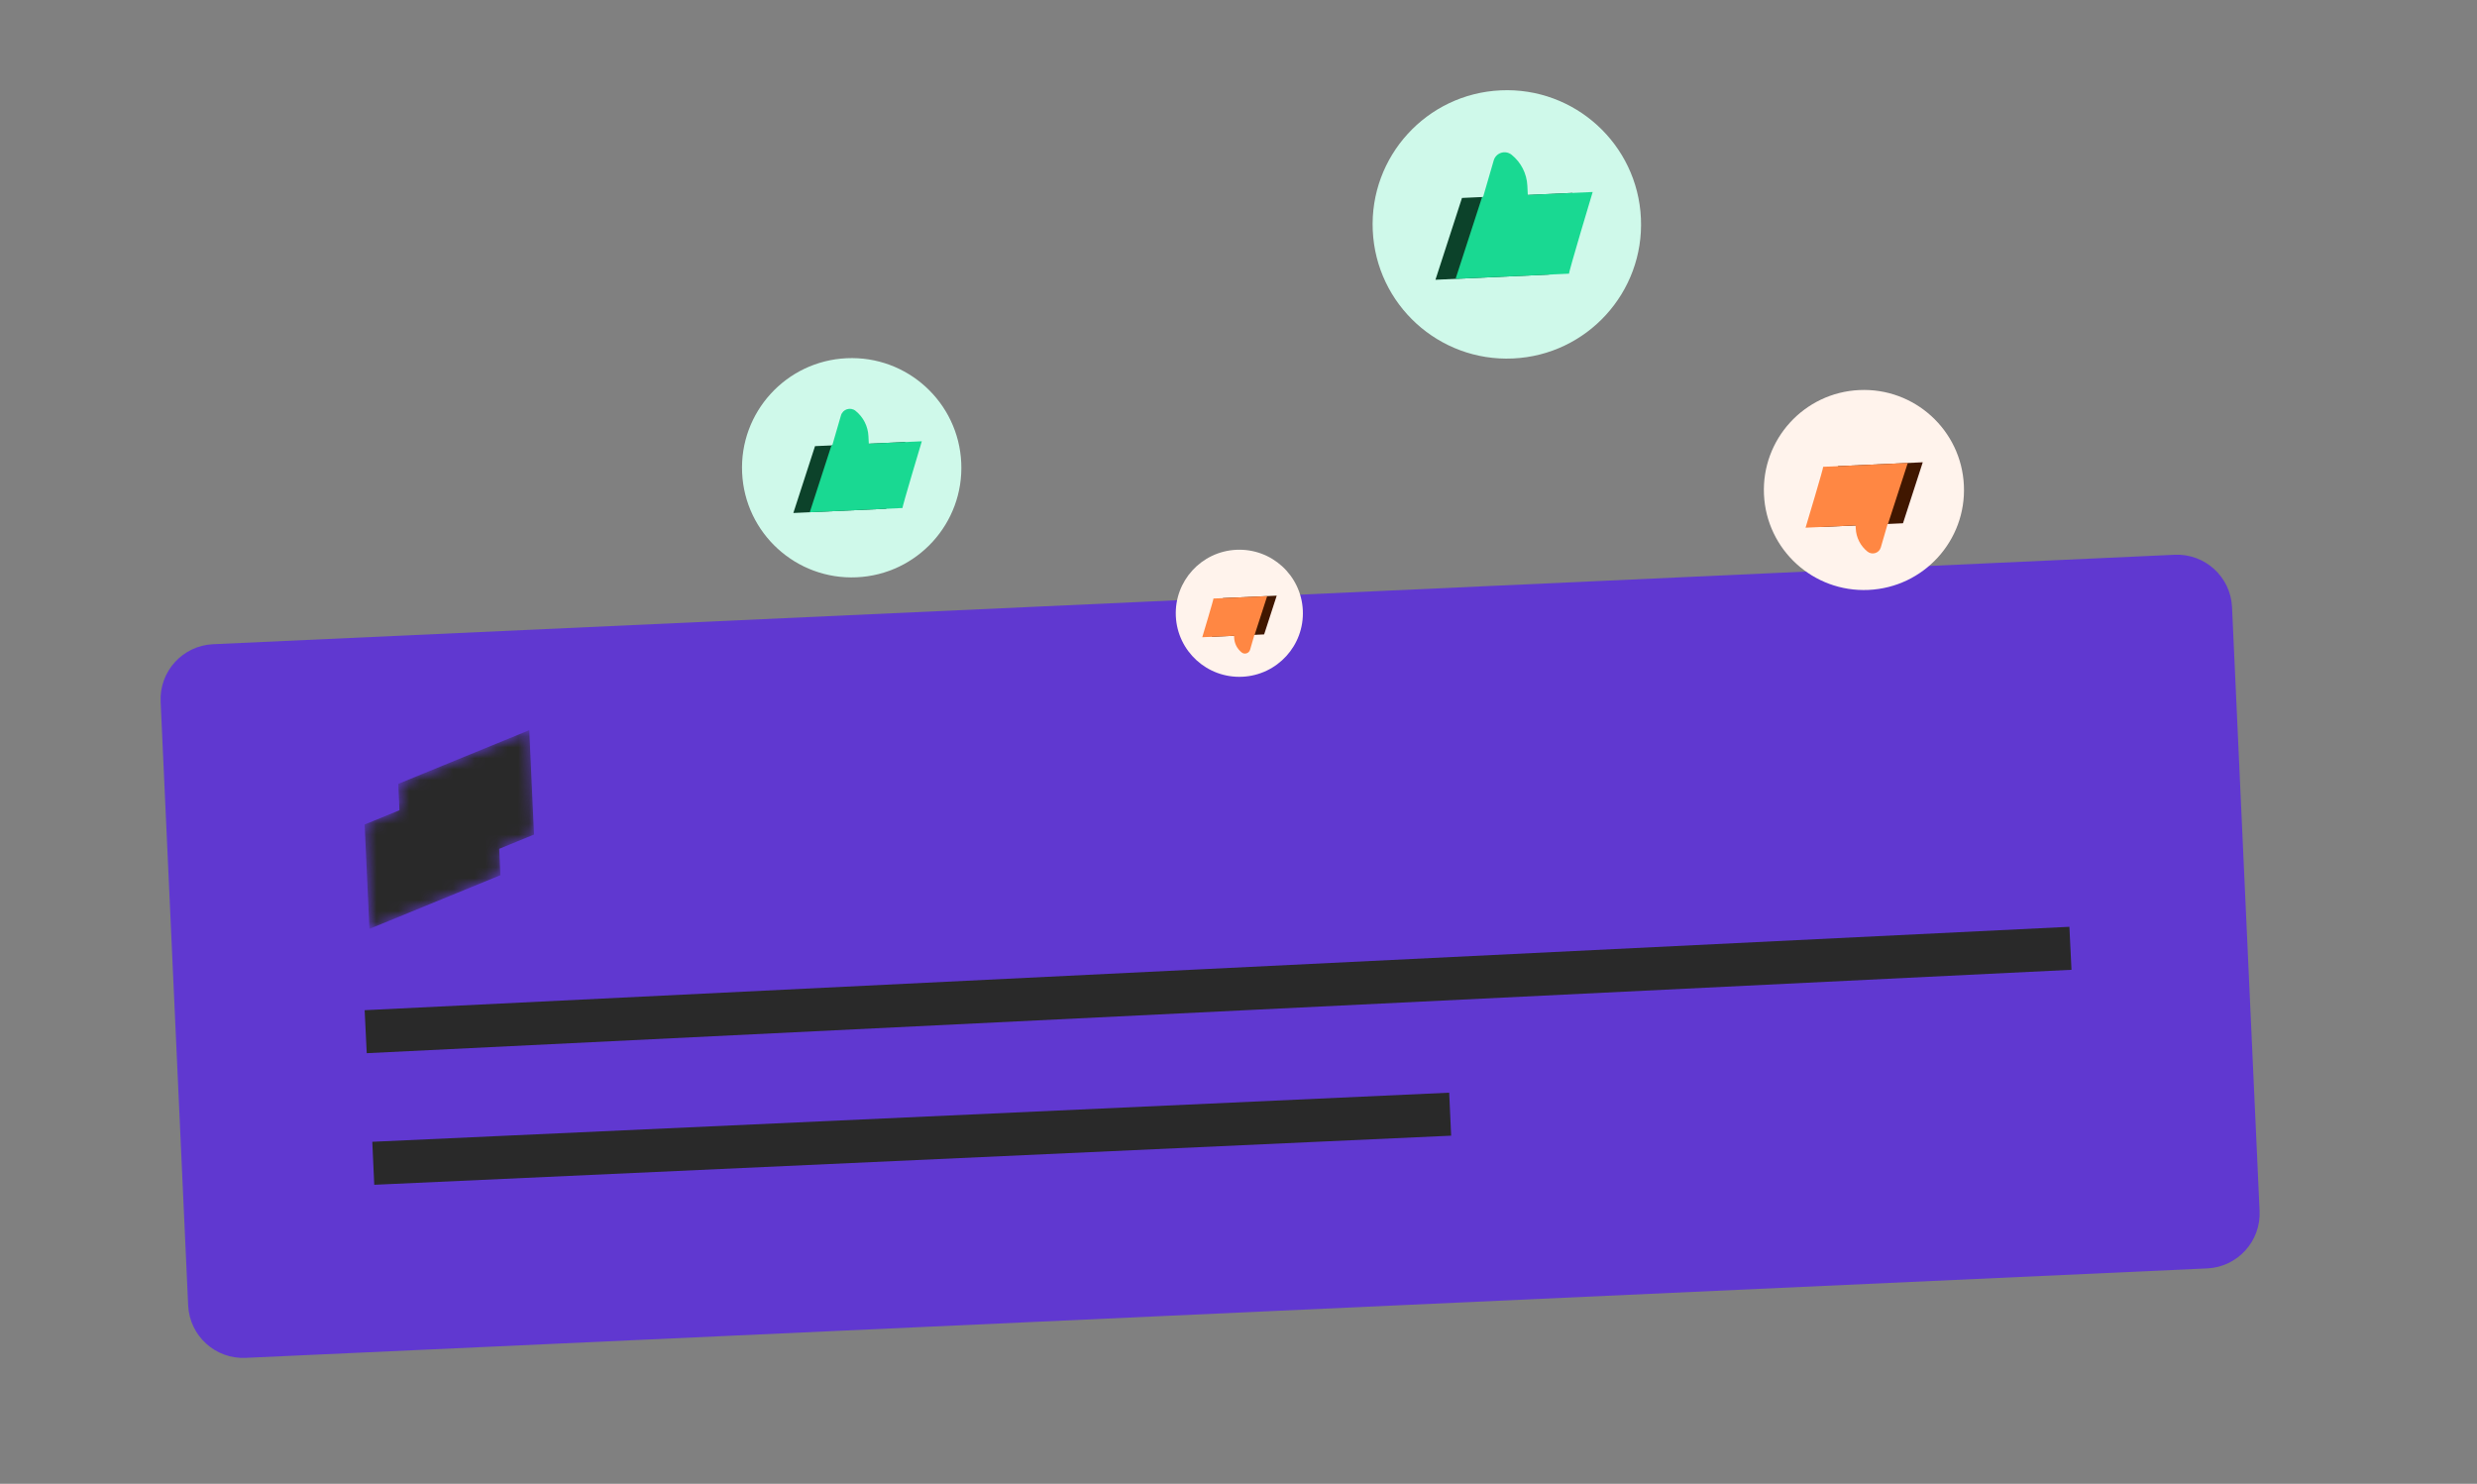 <svg width="227" height="136" viewBox="0 0 227 136" fill="none" xmlns="http://www.w3.org/2000/svg">
<rect x="0" y="0" width="227" height="136" fill="#808080" stroke="none"/>
<path d="M14.721 64.312C14.594 61.532 16.745 59.174 19.526 59.047L199.287 50.848C202.067 50.721 204.425 52.873 204.551 55.654L207.076 110.993C207.202 113.774 205.051 116.131 202.27 116.258L22.51 124.457C19.729 124.584 17.372 122.433 17.245 119.652L14.721 64.312Z" fill="#6038D0"/>
<path fill-rule="evenodd" clip-rule="evenodd" d="M189.838 88.887L33.609 96.531L33.416 92.591L189.645 84.947L189.838 88.887Z" fill="#292929"/>
<path fill-rule="evenodd" clip-rule="evenodd" d="M132.988 104.092L34.298 108.593L34.118 104.653L132.808 100.151L132.988 104.092Z" fill="#292929"/>
<path d="M88.092 42.415C88.344 47.96 84.054 52.66 78.509 52.913C72.964 53.166 68.264 48.876 68.011 43.331C67.758 37.786 72.048 33.085 77.593 32.833C83.138 32.58 87.839 36.87 88.092 42.415Z" fill="#CFF9EA"/>
<path d="M82.973 40.513L74.692 40.891L72.705 47.019L81.205 46.631C81.374 46.623 82.973 40.513 82.973 40.513Z" fill="#0C422A"/>
<path fill-rule="evenodd" clip-rule="evenodd" d="M76.272 40.819L77.068 38.079C77.236 37.501 77.938 37.28 78.407 37.657C79.113 38.224 79.542 39.066 79.586 39.971L79.62 40.666L84.479 40.445C84.479 40.445 82.638 46.565 82.711 46.562L74.211 46.95L76.198 40.822L76.272 40.819Z" fill="#19D992"/>
<path d="M119.395 55.944C119.542 59.158 117.055 61.882 113.842 62.029C110.628 62.175 107.904 59.689 107.758 56.475C107.611 53.261 110.097 50.538 113.311 50.391C116.525 50.244 119.249 52.731 119.395 55.944Z" fill="#FFF3EC"/>
<path d="M111.051 58.366L115.85 58.147L117.002 54.596L112.076 54.82C111.978 54.825 111.051 58.366 111.051 58.366Z" fill="#401700"/>
<path fill-rule="evenodd" clip-rule="evenodd" d="M114.957 58.188L114.561 59.552C114.463 59.887 114.057 60.015 113.785 59.797C113.376 59.468 113.127 58.98 113.102 58.456L113.093 58.273L110.179 58.405C110.179 58.405 111.246 54.858 111.204 54.86L116.13 54.635L114.978 58.187L114.957 58.188Z" fill="#FF8743"/>
<path d="M150.379 20.008C150.688 26.794 145.438 32.546 138.652 32.856C131.865 33.165 126.113 27.915 125.804 21.129C125.494 14.343 130.744 8.59 137.531 8.281C144.317 7.971 150.069 13.222 150.379 20.008Z" fill="#CFF9EA"/>
<path d="M144.115 17.681L133.981 18.143L131.549 25.642L141.951 25.167C142.158 25.158 144.115 17.681 144.115 17.681Z" fill="#0C422A"/>
<path fill-rule="evenodd" clip-rule="evenodd" d="M135.916 18.055L136.89 14.702C137.096 13.995 137.954 13.724 138.529 14.185C139.392 14.879 139.917 15.91 139.971 17.017L140.012 17.868L145.958 17.597C145.958 17.597 143.705 25.087 143.795 25.083L133.393 25.558L135.824 18.059L135.916 18.055Z" fill="#19D992"/>
<path d="M179.977 44.493C180.207 49.552 176.293 53.84 171.234 54.071C166.175 54.302 161.887 50.388 161.656 45.329C161.425 40.27 165.339 35.982 170.398 35.751C175.458 35.52 179.746 39.434 179.977 44.493Z" fill="#FFF3EC"/>
<path d="M166.841 48.305L174.396 47.961L176.208 42.37L168.454 42.724C168.3 42.731 166.841 48.305 166.841 48.305Z" fill="#401700"/>
<path fill-rule="evenodd" clip-rule="evenodd" d="M172.988 48.024L172.364 50.172C172.211 50.7 171.57 50.901 171.142 50.557C170.498 50.04 170.107 49.272 170.067 48.447L170.053 48.158L165.467 48.367C165.467 48.367 167.146 42.783 167.08 42.786L174.834 42.433L173.021 48.023L172.988 48.024Z" fill="#FF8743"/>
<mask id="mask0_10680_204068" style="mask-type:alpha" maskUnits="userSpaceOnUse" x="33" y="66" width="16" height="20">
<path fill-rule="evenodd" clip-rule="evenodd" d="M48.505 66.925L36.5 71.843L36.61 74.263L33.418 75.57L33.854 85.138L45.859 80.22L45.749 77.8L48.941 76.493L48.505 66.925Z" fill="#ADD5E5"/>
</mask>
<g mask="url(#mask0_10680_204068)">
<path fill-rule="evenodd" clip-rule="evenodd" d="M48.505 66.925L36.5 71.843L36.61 74.263L33.418 75.57L33.854 85.138L45.859 80.22L45.749 77.8L48.941 76.493L48.505 66.925Z" fill="#292929"/>
</g>
</svg>
